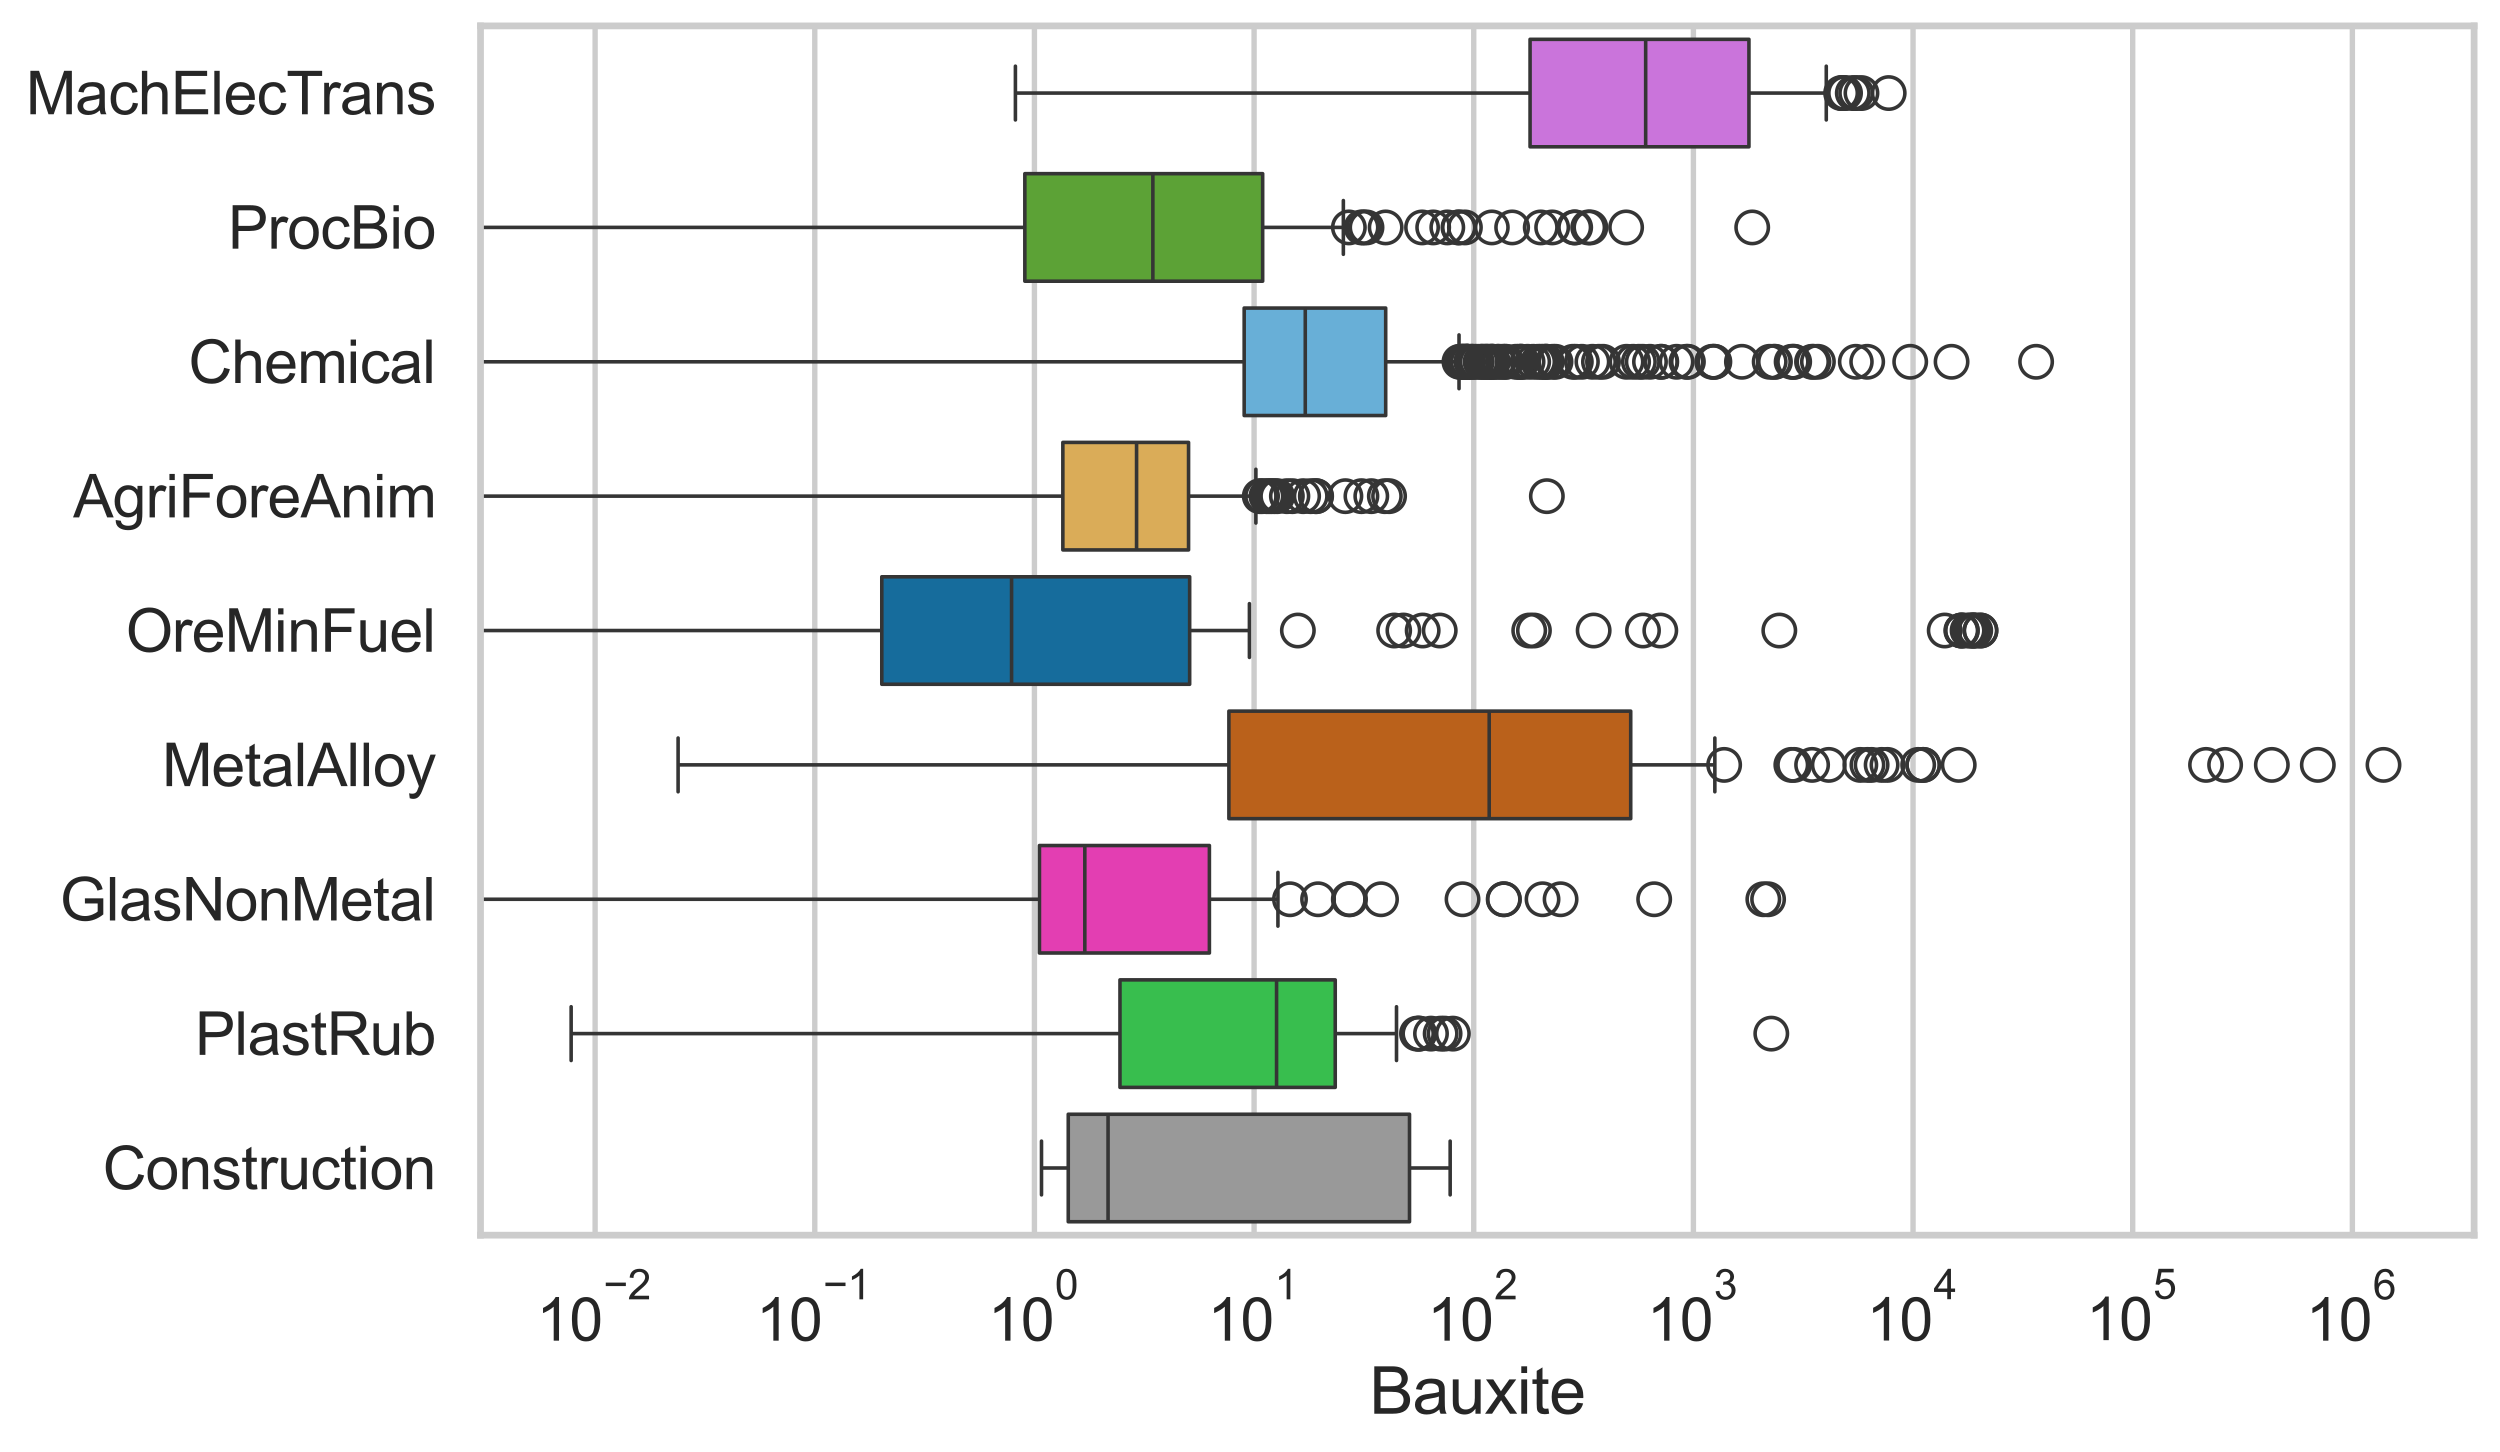 <?xml version="1.0" encoding="utf-8" standalone="no"?>
<!DOCTYPE svg PUBLIC "-//W3C//DTD SVG 1.1//EN"
  "http://www.w3.org/Graphics/SVG/1.1/DTD/svg11.dtd">
<svg xmlns:xlink="http://www.w3.org/1999/xlink" width="695.577pt" height="404.121pt" viewBox="0 0 695.577 404.121" xmlns="http://www.w3.org/2000/svg" version="1.1">
 <defs>
  <style type="text/css">*{stroke-linejoin: round; stroke-linecap: butt}</style>
 </defs>
 <g id="figure_1">
  <g id="patch_1">
   <path d="M 0 404.121 
L 695.577 404.121 
L 695.577 0 
L 0 0 
z
" style="fill: #ffffff"/>
  </g>
  <g id="axes_1">
   <g id="patch_2">
    <path d="M 133.697 343.665 
L 688.377 343.665 
L 688.377 7.2 
L 133.697 7.2 
z
" style="fill: #ffffff"/>
   </g>
   <g id="matplotlib.axis_1">
    <g id="xtick_1">
     <g id="line2d_1">
      <path d="M 165.58 343.665 
L 165.58 7.2 
" clip-path="url(#p7ae45c4de1)" style="fill: none; stroke: #cccccc; stroke-width: 1.5; stroke-linecap: round"/>
     </g>
     <g id="text_1">
      <!-- $\mathdefault{10^{-2}}$ -->
      <g style="fill: #262626" transform="translate(149.245 373.18) scale(0.165 -0.165)">
       <defs>
        <path id="ArialMT-31" d="M 2384 0 
L 1822 0 
L 1822 3584 
Q 1619 3391 1289 3197 
Q 959 3003 697 2906 
L 697 3450 
Q 1169 3672 1522 3987 
Q 1875 4303 2022 4600 
L 2384 4600 
L 2384 0 
z
" transform="scale(0.016)"/>
        <path id="ArialMT-30" d="M 266 2259 
Q 266 3072 433 3567 
Q 600 4063 929 4331 
Q 1259 4600 1759 4600 
Q 2128 4600 2406 4451 
Q 2684 4303 2865 4023 
Q 3047 3744 3150 3342 
Q 3253 2941 3253 2259 
Q 3253 1453 3087 958 
Q 2922 463 2592 192 
Q 2263 -78 1759 -78 
Q 1097 -78 719 397 
Q 266 969 266 2259 
z
M 844 2259 
Q 844 1131 1108 757 
Q 1372 384 1759 384 
Q 2147 384 2411 759 
Q 2675 1134 2675 2259 
Q 2675 3391 2411 3762 
Q 2147 4134 1753 4134 
Q 1366 4134 1134 3806 
Q 844 3388 844 2259 
z
" transform="scale(0.016)"/>
        <path id="ArialMT-2212" d="M 3381 1997 
L 356 1997 
L 356 2522 
L 3381 2522 
L 3381 1997 
z
" transform="scale(0.016)"/>
        <path id="ArialMT-32" d="M 3222 541 
L 3222 0 
L 194 0 
Q 188 203 259 391 
Q 375 700 629 1000 
Q 884 1300 1366 1694 
Q 2113 2306 2375 2664 
Q 2638 3022 2638 3341 
Q 2638 3675 2398 3904 
Q 2159 4134 1775 4134 
Q 1369 4134 1125 3890 
Q 881 3647 878 3216 
L 300 3275 
Q 359 3922 746 4261 
Q 1134 4600 1788 4600 
Q 2447 4600 2831 4234 
Q 3216 3869 3216 3328 
Q 3216 3053 3103 2787 
Q 2991 2522 2730 2228 
Q 2469 1934 1863 1422 
Q 1356 997 1212 845 
Q 1069 694 975 541 
L 3222 541 
z
" transform="scale(0.016)"/>
       </defs>
       <use xlink:href="#ArialMT-31" transform="translate(0 0.994)"/>
       <use xlink:href="#ArialMT-30" transform="translate(55.615 0.994)"/>
       <use xlink:href="#ArialMT-2212" transform="translate(112.973 70.688) scale(0.7)"/>
       <use xlink:href="#ArialMT-32" transform="translate(153.852 70.688) scale(0.7)"/>
      </g>
     </g>
    </g>
    <g id="xtick_2">
     <g id="line2d_2">
      <path d="M 226.695 343.665 
L 226.695 7.2 
" clip-path="url(#p7ae45c4de1)" style="fill: none; stroke: #cccccc; stroke-width: 1.5; stroke-linecap: round"/>
     </g>
     <g id="text_2">
      <!-- $\mathdefault{10^{-1}}$ -->
      <g style="fill: #262626" transform="translate(210.36 373.18) scale(0.165 -0.165)">
       <use xlink:href="#ArialMT-31" transform="translate(0 0.994)"/>
       <use xlink:href="#ArialMT-30" transform="translate(55.615 0.994)"/>
       <use xlink:href="#ArialMT-2212" transform="translate(112.973 70.688) scale(0.7)"/>
       <use xlink:href="#ArialMT-31" transform="translate(153.852 70.688) scale(0.7)"/>
      </g>
     </g>
    </g>
    <g id="xtick_3">
     <g id="line2d_3">
      <path d="M 287.81 343.665 
L 287.81 7.2 
" clip-path="url(#p7ae45c4de1)" style="fill: none; stroke: #cccccc; stroke-width: 1.5; stroke-linecap: round"/>
     </g>
     <g id="text_3">
      <!-- $\mathdefault{10^{0}}$ -->
      <g style="fill: #262626" transform="translate(274.857 373.18) scale(0.165 -0.165)">
       <use xlink:href="#ArialMT-31" transform="translate(0 0.994)"/>
       <use xlink:href="#ArialMT-30" transform="translate(55.615 0.994)"/>
       <use xlink:href="#ArialMT-30" transform="translate(112.973 70.688) scale(0.7)"/>
      </g>
     </g>
    </g>
    <g id="xtick_4">
     <g id="line2d_4">
      <path d="M 348.924 343.665 
L 348.924 7.2 
" clip-path="url(#p7ae45c4de1)" style="fill: none; stroke: #cccccc; stroke-width: 1.5; stroke-linecap: round"/>
     </g>
     <g id="text_4">
      <!-- $\mathdefault{10^{1}}$ -->
      <g style="fill: #262626" transform="translate(335.972 373.18) scale(0.165 -0.165)">
       <use xlink:href="#ArialMT-31" transform="translate(0 0.994)"/>
       <use xlink:href="#ArialMT-30" transform="translate(55.615 0.994)"/>
       <use xlink:href="#ArialMT-31" transform="translate(112.973 70.688) scale(0.7)"/>
      </g>
     </g>
    </g>
    <g id="xtick_5">
     <g id="line2d_5">
      <path d="M 410.039 343.665 
L 410.039 7.2 
" clip-path="url(#p7ae45c4de1)" style="fill: none; stroke: #cccccc; stroke-width: 1.5; stroke-linecap: round"/>
     </g>
     <g id="text_5">
      <!-- $\mathdefault{10^{2}}$ -->
      <g style="fill: #262626" transform="translate(397.087 373.18) scale(0.165 -0.165)">
       <use xlink:href="#ArialMT-31" transform="translate(0 0.994)"/>
       <use xlink:href="#ArialMT-30" transform="translate(55.615 0.994)"/>
       <use xlink:href="#ArialMT-32" transform="translate(112.973 70.688) scale(0.7)"/>
      </g>
     </g>
    </g>
    <g id="xtick_6">
     <g id="line2d_6">
      <path d="M 471.154 343.665 
L 471.154 7.2 
" clip-path="url(#p7ae45c4de1)" style="fill: none; stroke: #cccccc; stroke-width: 1.5; stroke-linecap: round"/>
     </g>
     <g id="text_6">
      <!-- $\mathdefault{10^{3}}$ -->
      <g style="fill: #262626" transform="translate(458.202 373.18) scale(0.165 -0.165)">
       <defs>
        <path id="ArialMT-33" d="M 269 1209 
L 831 1284 
Q 928 806 1161 595 
Q 1394 384 1728 384 
Q 2125 384 2398 659 
Q 2672 934 2672 1341 
Q 2672 1728 2419 1979 
Q 2166 2231 1775 2231 
Q 1616 2231 1378 2169 
L 1441 2663 
Q 1497 2656 1531 2656 
Q 1891 2656 2178 2843 
Q 2466 3031 2466 3422 
Q 2466 3731 2256 3934 
Q 2047 4138 1716 4138 
Q 1388 4138 1169 3931 
Q 950 3725 888 3313 
L 325 3413 
Q 428 3978 793 4289 
Q 1159 4600 1703 4600 
Q 2078 4600 2393 4439 
Q 2709 4278 2876 4000 
Q 3044 3722 3044 3409 
Q 3044 3113 2884 2869 
Q 2725 2625 2413 2481 
Q 2819 2388 3044 2092 
Q 3269 1797 3269 1353 
Q 3269 753 2831 336 
Q 2394 -81 1725 -81 
Q 1122 -81 723 278 
Q 325 638 269 1209 
z
" transform="scale(0.016)"/>
       </defs>
       <use xlink:href="#ArialMT-31" transform="translate(0 0.994)"/>
       <use xlink:href="#ArialMT-30" transform="translate(55.615 0.994)"/>
       <use xlink:href="#ArialMT-33" transform="translate(112.973 70.688) scale(0.7)"/>
      </g>
     </g>
    </g>
    <g id="xtick_7">
     <g id="line2d_7">
      <path d="M 532.269 343.665 
L 532.269 7.2 
" clip-path="url(#p7ae45c4de1)" style="fill: none; stroke: #cccccc; stroke-width: 1.5; stroke-linecap: round"/>
     </g>
     <g id="text_7">
      <!-- $\mathdefault{10^{4}}$ -->
      <g style="fill: #262626" transform="translate(519.317 373.015) scale(0.165 -0.165)">
       <defs>
        <path id="ArialMT-34" d="M 2069 0 
L 2069 1097 
L 81 1097 
L 81 1613 
L 2172 4581 
L 2631 4581 
L 2631 1613 
L 3250 1613 
L 3250 1097 
L 2631 1097 
L 2631 0 
L 2069 0 
z
M 2069 1613 
L 2069 3678 
L 634 1613 
L 2069 1613 
z
" transform="scale(0.016)"/>
       </defs>
       <use xlink:href="#ArialMT-31" transform="translate(0 0.202)"/>
       <use xlink:href="#ArialMT-30" transform="translate(55.615 0.202)"/>
       <use xlink:href="#ArialMT-34" transform="translate(112.973 69.895) scale(0.7)"/>
      </g>
     </g>
    </g>
    <g id="xtick_8">
     <g id="line2d_8">
      <path d="M 593.384 343.665 
L 593.384 7.2 
" clip-path="url(#p7ae45c4de1)" style="fill: none; stroke: #cccccc; stroke-width: 1.5; stroke-linecap: round"/>
     </g>
     <g id="text_8">
      <!-- $\mathdefault{10^{5}}$ -->
      <g style="fill: #262626" transform="translate(580.431 373.015) scale(0.165 -0.165)">
       <defs>
        <path id="ArialMT-35" d="M 266 1200 
L 856 1250 
Q 922 819 1161 601 
Q 1400 384 1738 384 
Q 2144 384 2425 690 
Q 2706 997 2706 1503 
Q 2706 1984 2436 2262 
Q 2166 2541 1728 2541 
Q 1456 2541 1237 2417 
Q 1019 2294 894 2097 
L 366 2166 
L 809 4519 
L 3088 4519 
L 3088 3981 
L 1259 3981 
L 1013 2750 
Q 1425 3038 1878 3038 
Q 2478 3038 2890 2622 
Q 3303 2206 3303 1553 
Q 3303 931 2941 478 
Q 2500 -78 1738 -78 
Q 1113 -78 717 272 
Q 322 622 266 1200 
z
" transform="scale(0.016)"/>
       </defs>
       <use xlink:href="#ArialMT-31" transform="translate(0 0.88)"/>
       <use xlink:href="#ArialMT-30" transform="translate(55.615 0.88)"/>
       <use xlink:href="#ArialMT-35" transform="translate(112.973 70.573) scale(0.7)"/>
      </g>
     </g>
    </g>
    <g id="xtick_9">
     <g id="line2d_9">
      <path d="M 654.499 343.665 
L 654.499 7.2 
" clip-path="url(#p7ae45c4de1)" style="fill: none; stroke: #cccccc; stroke-width: 1.5; stroke-linecap: round"/>
     </g>
     <g id="text_9">
      <!-- $\mathdefault{10^{6}}$ -->
      <g style="fill: #262626" transform="translate(641.546 373.18) scale(0.165 -0.165)">
       <defs>
        <path id="ArialMT-36" d="M 3184 3459 
L 2625 3416 
Q 2550 3747 2413 3897 
Q 2184 4138 1850 4138 
Q 1581 4138 1378 3988 
Q 1113 3794 959 3422 
Q 806 3050 800 2363 
Q 1003 2672 1297 2822 
Q 1591 2972 1913 2972 
Q 2475 2972 2870 2558 
Q 3266 2144 3266 1488 
Q 3266 1056 3080 686 
Q 2894 316 2569 119 
Q 2244 -78 1831 -78 
Q 1128 -78 684 439 
Q 241 956 241 2144 
Q 241 3472 731 4075 
Q 1159 4600 1884 4600 
Q 2425 4600 2770 4297 
Q 3116 3994 3184 3459 
z
M 888 1484 
Q 888 1194 1011 928 
Q 1134 663 1356 523 
Q 1578 384 1822 384 
Q 2178 384 2434 671 
Q 2691 959 2691 1453 
Q 2691 1928 2437 2201 
Q 2184 2475 1800 2475 
Q 1419 2475 1153 2201 
Q 888 1928 888 1484 
z
" transform="scale(0.016)"/>
       </defs>
       <use xlink:href="#ArialMT-31" transform="translate(0 0.994)"/>
       <use xlink:href="#ArialMT-30" transform="translate(55.615 0.994)"/>
       <use xlink:href="#ArialMT-36" transform="translate(112.973 70.688) scale(0.7)"/>
      </g>
     </g>
    </g>
    <g id="xtick_10"/>
    <g id="xtick_11"/>
    <g id="xtick_12"/>
    <g id="xtick_13"/>
    <g id="xtick_14"/>
    <g id="xtick_15"/>
    <g id="xtick_16"/>
    <g id="xtick_17"/>
    <g id="xtick_18"/>
    <g id="xtick_19"/>
    <g id="xtick_20"/>
    <g id="xtick_21"/>
    <g id="xtick_22"/>
    <g id="xtick_23"/>
    <g id="xtick_24"/>
    <g id="xtick_25"/>
    <g id="xtick_26"/>
    <g id="xtick_27"/>
    <g id="xtick_28"/>
    <g id="xtick_29"/>
    <g id="xtick_30"/>
    <g id="xtick_31"/>
    <g id="xtick_32"/>
    <g id="xtick_33"/>
    <g id="xtick_34"/>
    <g id="xtick_35"/>
    <g id="xtick_36"/>
    <g id="xtick_37"/>
    <g id="xtick_38"/>
    <g id="xtick_39"/>
    <g id="xtick_40"/>
    <g id="xtick_41"/>
    <g id="xtick_42"/>
    <g id="xtick_43"/>
    <g id="xtick_44"/>
    <g id="xtick_45"/>
    <g id="xtick_46"/>
    <g id="xtick_47"/>
    <g id="xtick_48"/>
    <g id="xtick_49"/>
    <g id="xtick_50"/>
    <g id="xtick_51"/>
    <g id="xtick_52"/>
    <g id="xtick_53"/>
    <g id="xtick_54"/>
    <g id="xtick_55"/>
    <g id="xtick_56"/>
    <g id="xtick_57"/>
    <g id="xtick_58"/>
    <g id="xtick_59"/>
    <g id="xtick_60"/>
    <g id="xtick_61"/>
    <g id="xtick_62"/>
    <g id="xtick_63"/>
    <g id="xtick_64"/>
    <g id="xtick_65"/>
    <g id="xtick_66"/>
    <g id="xtick_67"/>
    <g id="xtick_68"/>
    <g id="xtick_69"/>
    <g id="xtick_70"/>
    <g id="xtick_71"/>
    <g id="xtick_72"/>
    <g id="xtick_73"/>
    <g id="xtick_74"/>
    <g id="xtick_75"/>
    <g id="xtick_76"/>
    <g id="xtick_77"/>
    <g id="xtick_78"/>
    <g id="xtick_79"/>
    <g id="xtick_80"/>
    <g id="xtick_81"/>
    <g id="text_10">
     <!-- Bauxite -->
     <g style="fill: #262626" transform="translate(381.019 393.344) scale(0.18 -0.18)">
      <defs>
       <path id="ArialMT-42" d="M 469 0 
L 469 4581 
L 2188 4581 
Q 2713 4581 3030 4442 
Q 3347 4303 3526 4014 
Q 3706 3725 3706 3409 
Q 3706 3116 3547 2856 
Q 3388 2597 3066 2438 
Q 3481 2316 3704 2022 
Q 3928 1728 3928 1328 
Q 3928 1006 3792 729 
Q 3656 453 3456 303 
Q 3256 153 2954 76 
Q 2653 0 2216 0 
L 469 0 
z
M 1075 2656 
L 2066 2656 
Q 2469 2656 2644 2709 
Q 2875 2778 2992 2937 
Q 3109 3097 3109 3338 
Q 3109 3566 3000 3739 
Q 2891 3913 2687 3977 
Q 2484 4041 1991 4041 
L 1075 4041 
L 1075 2656 
z
M 1075 541 
L 2216 541 
Q 2509 541 2628 563 
Q 2838 600 2978 687 
Q 3119 775 3209 942 
Q 3300 1109 3300 1328 
Q 3300 1584 3169 1773 
Q 3038 1963 2805 2039 
Q 2572 2116 2134 2116 
L 1075 2116 
L 1075 541 
z
" transform="scale(0.016)"/>
       <path id="ArialMT-61" d="M 2588 409 
Q 2275 144 1986 34 
Q 1697 -75 1366 -75 
Q 819 -75 525 192 
Q 231 459 231 875 
Q 231 1119 342 1320 
Q 453 1522 633 1644 
Q 813 1766 1038 1828 
Q 1203 1872 1538 1913 
Q 2219 1994 2541 2106 
Q 2544 2222 2544 2253 
Q 2544 2597 2384 2738 
Q 2169 2928 1744 2928 
Q 1347 2928 1158 2789 
Q 969 2650 878 2297 
L 328 2372 
Q 403 2725 575 2942 
Q 747 3159 1072 3276 
Q 1397 3394 1825 3394 
Q 2250 3394 2515 3294 
Q 2781 3194 2906 3042 
Q 3031 2891 3081 2659 
Q 3109 2516 3109 2141 
L 3109 1391 
Q 3109 606 3145 398 
Q 3181 191 3288 0 
L 2700 0 
Q 2613 175 2588 409 
z
M 2541 1666 
Q 2234 1541 1622 1453 
Q 1275 1403 1131 1340 
Q 988 1278 909 1158 
Q 831 1038 831 891 
Q 831 666 1001 516 
Q 1172 366 1500 366 
Q 1825 366 2078 508 
Q 2331 650 2450 897 
Q 2541 1088 2541 1459 
L 2541 1666 
z
" transform="scale(0.016)"/>
       <path id="ArialMT-75" d="M 2597 0 
L 2597 488 
Q 2209 -75 1544 -75 
Q 1250 -75 995 37 
Q 741 150 617 320 
Q 494 491 444 738 
Q 409 903 409 1263 
L 409 3319 
L 972 3319 
L 972 1478 
Q 972 1038 1006 884 
Q 1059 663 1231 536 
Q 1403 409 1656 409 
Q 1909 409 2131 539 
Q 2353 669 2445 892 
Q 2538 1116 2538 1541 
L 2538 3319 
L 3100 3319 
L 3100 0 
L 2597 0 
z
" transform="scale(0.016)"/>
       <path id="ArialMT-78" d="M 47 0 
L 1259 1725 
L 138 3319 
L 841 3319 
L 1350 2541 
Q 1494 2319 1581 2169 
Q 1719 2375 1834 2534 
L 2394 3319 
L 3066 3319 
L 1919 1756 
L 3153 0 
L 2463 0 
L 1781 1031 
L 1600 1309 
L 728 0 
L 47 0 
z
" transform="scale(0.016)"/>
       <path id="ArialMT-69" d="M 425 3934 
L 425 4581 
L 988 4581 
L 988 3934 
L 425 3934 
z
M 425 0 
L 425 3319 
L 988 3319 
L 988 0 
L 425 0 
z
" transform="scale(0.016)"/>
       <path id="ArialMT-74" d="M 1650 503 
L 1731 6 
Q 1494 -44 1306 -44 
Q 1000 -44 831 53 
Q 663 150 594 308 
Q 525 466 525 972 
L 525 2881 
L 113 2881 
L 113 3319 
L 525 3319 
L 525 4141 
L 1084 4478 
L 1084 3319 
L 1650 3319 
L 1650 2881 
L 1084 2881 
L 1084 941 
Q 1084 700 1114 631 
Q 1144 563 1211 522 
Q 1278 481 1403 481 
Q 1497 481 1650 503 
z
" transform="scale(0.016)"/>
       <path id="ArialMT-65" d="M 2694 1069 
L 3275 997 
Q 3138 488 2766 206 
Q 2394 -75 1816 -75 
Q 1088 -75 661 373 
Q 234 822 234 1631 
Q 234 2469 665 2931 
Q 1097 3394 1784 3394 
Q 2450 3394 2872 2941 
Q 3294 2488 3294 1666 
Q 3294 1616 3291 1516 
L 816 1516 
Q 847 969 1125 678 
Q 1403 388 1819 388 
Q 2128 388 2347 550 
Q 2566 713 2694 1069 
z
M 847 1978 
L 2700 1978 
Q 2663 2397 2488 2606 
Q 2219 2931 1791 2931 
Q 1403 2931 1139 2672 
Q 875 2413 847 1978 
z
" transform="scale(0.016)"/>
      </defs>
      <use xlink:href="#ArialMT-42"/>
      <use xlink:href="#ArialMT-61" transform="translate(66.699 0)"/>
      <use xlink:href="#ArialMT-75" transform="translate(122.314 0)"/>
      <use xlink:href="#ArialMT-78" transform="translate(177.93 0)"/>
      <use xlink:href="#ArialMT-69" transform="translate(227.93 0)"/>
      <use xlink:href="#ArialMT-74" transform="translate(250.146 0)"/>
      <use xlink:href="#ArialMT-65" transform="translate(277.93 0)"/>
     </g>
    </g>
   </g>
   <g id="matplotlib.axis_2">
    <g id="ytick_1">
     <g id="text_11">
      <!-- MachElecTrans -->
      <g style="fill: #262626" transform="translate(7.2 31.798) scale(0.165 -0.165)">
       <defs>
        <path id="ArialMT-4d" d="M 475 0 
L 475 4581 
L 1388 4581 
L 2472 1338 
Q 2622 884 2691 659 
Q 2769 909 2934 1394 
L 4031 4581 
L 4847 4581 
L 4847 0 
L 4263 0 
L 4263 3834 
L 2931 0 
L 2384 0 
L 1059 3900 
L 1059 0 
L 475 0 
z
" transform="scale(0.016)"/>
        <path id="ArialMT-63" d="M 2588 1216 
L 3141 1144 
Q 3050 572 2676 248 
Q 2303 -75 1759 -75 
Q 1078 -75 664 370 
Q 250 816 250 1647 
Q 250 2184 428 2587 
Q 606 2991 970 3192 
Q 1334 3394 1763 3394 
Q 2303 3394 2647 3120 
Q 2991 2847 3088 2344 
L 2541 2259 
Q 2463 2594 2264 2762 
Q 2066 2931 1784 2931 
Q 1359 2931 1093 2626 
Q 828 2322 828 1663 
Q 828 994 1084 691 
Q 1341 388 1753 388 
Q 2084 388 2306 591 
Q 2528 794 2588 1216 
z
" transform="scale(0.016)"/>
        <path id="ArialMT-68" d="M 422 0 
L 422 4581 
L 984 4581 
L 984 2938 
Q 1378 3394 1978 3394 
Q 2347 3394 2619 3248 
Q 2891 3103 3008 2847 
Q 3125 2591 3125 2103 
L 3125 0 
L 2563 0 
L 2563 2103 
Q 2563 2525 2380 2717 
Q 2197 2909 1863 2909 
Q 1613 2909 1392 2779 
Q 1172 2650 1078 2428 
Q 984 2206 984 1816 
L 984 0 
L 422 0 
z
" transform="scale(0.016)"/>
        <path id="ArialMT-45" d="M 506 0 
L 506 4581 
L 3819 4581 
L 3819 4041 
L 1113 4041 
L 1113 2638 
L 3647 2638 
L 3647 2100 
L 1113 2100 
L 1113 541 
L 3925 541 
L 3925 0 
L 506 0 
z
" transform="scale(0.016)"/>
        <path id="ArialMT-6c" d="M 409 0 
L 409 4581 
L 972 4581 
L 972 0 
L 409 0 
z
" transform="scale(0.016)"/>
        <path id="ArialMT-54" d="M 1659 0 
L 1659 4041 
L 150 4041 
L 150 4581 
L 3781 4581 
L 3781 4041 
L 2266 4041 
L 2266 0 
L 1659 0 
z
" transform="scale(0.016)"/>
        <path id="ArialMT-72" d="M 416 0 
L 416 3319 
L 922 3319 
L 922 2816 
Q 1116 3169 1280 3281 
Q 1444 3394 1641 3394 
Q 1925 3394 2219 3213 
L 2025 2691 
Q 1819 2813 1613 2813 
Q 1428 2813 1281 2702 
Q 1134 2591 1072 2394 
Q 978 2094 978 1738 
L 978 0 
L 416 0 
z
" transform="scale(0.016)"/>
        <path id="ArialMT-6e" d="M 422 0 
L 422 3319 
L 928 3319 
L 928 2847 
Q 1294 3394 1984 3394 
Q 2284 3394 2536 3286 
Q 2788 3178 2913 3003 
Q 3038 2828 3088 2588 
Q 3119 2431 3119 2041 
L 3119 0 
L 2556 0 
L 2556 2019 
Q 2556 2363 2490 2533 
Q 2425 2703 2258 2804 
Q 2091 2906 1866 2906 
Q 1506 2906 1245 2678 
Q 984 2450 984 1813 
L 984 0 
L 422 0 
z
" transform="scale(0.016)"/>
        <path id="ArialMT-73" d="M 197 991 
L 753 1078 
Q 800 744 1014 566 
Q 1228 388 1613 388 
Q 2000 388 2187 545 
Q 2375 703 2375 916 
Q 2375 1106 2209 1216 
Q 2094 1291 1634 1406 
Q 1016 1563 777 1677 
Q 538 1791 414 1992 
Q 291 2194 291 2438 
Q 291 2659 392 2848 
Q 494 3038 669 3163 
Q 800 3259 1026 3326 
Q 1253 3394 1513 3394 
Q 1903 3394 2198 3281 
Q 2494 3169 2634 2976 
Q 2775 2784 2828 2463 
L 2278 2388 
Q 2241 2644 2061 2787 
Q 1881 2931 1553 2931 
Q 1166 2931 1000 2803 
Q 834 2675 834 2503 
Q 834 2394 903 2306 
Q 972 2216 1119 2156 
Q 1203 2125 1616 2013 
Q 2213 1853 2448 1751 
Q 2684 1650 2818 1456 
Q 2953 1263 2953 975 
Q 2953 694 2789 445 
Q 2625 197 2315 61 
Q 2006 -75 1616 -75 
Q 969 -75 630 194 
Q 291 463 197 991 
z
" transform="scale(0.016)"/>
       </defs>
       <use xlink:href="#ArialMT-4d"/>
       <use xlink:href="#ArialMT-61" transform="translate(83.301 0)"/>
       <use xlink:href="#ArialMT-63" transform="translate(138.916 0)"/>
       <use xlink:href="#ArialMT-68" transform="translate(188.916 0)"/>
       <use xlink:href="#ArialMT-45" transform="translate(244.531 0)"/>
       <use xlink:href="#ArialMT-6c" transform="translate(311.23 0)"/>
       <use xlink:href="#ArialMT-65" transform="translate(333.447 0)"/>
       <use xlink:href="#ArialMT-63" transform="translate(389.062 0)"/>
       <use xlink:href="#ArialMT-54" transform="translate(439.062 0)"/>
       <use xlink:href="#ArialMT-72" transform="translate(496.396 0)"/>
       <use xlink:href="#ArialMT-61" transform="translate(529.697 0)"/>
       <use xlink:href="#ArialMT-6e" transform="translate(585.312 0)"/>
       <use xlink:href="#ArialMT-73" transform="translate(640.928 0)"/>
      </g>
     </g>
    </g>
    <g id="ytick_2">
     <g id="text_12">
      <!-- ProcBio -->
      <g style="fill: #262626" transform="translate(63.424 69.183) scale(0.165 -0.165)">
       <defs>
        <path id="ArialMT-50" d="M 494 0 
L 494 4581 
L 2222 4581 
Q 2678 4581 2919 4538 
Q 3256 4481 3484 4323 
Q 3713 4166 3852 3881 
Q 3991 3597 3991 3256 
Q 3991 2672 3619 2267 
Q 3247 1863 2275 1863 
L 1100 1863 
L 1100 0 
L 494 0 
z
M 1100 2403 
L 2284 2403 
Q 2872 2403 3119 2622 
Q 3366 2841 3366 3238 
Q 3366 3525 3220 3729 
Q 3075 3934 2838 4000 
Q 2684 4041 2272 4041 
L 1100 4041 
L 1100 2403 
z
" transform="scale(0.016)"/>
        <path id="ArialMT-6f" d="M 213 1659 
Q 213 2581 725 3025 
Q 1153 3394 1769 3394 
Q 2453 3394 2887 2945 
Q 3322 2497 3322 1706 
Q 3322 1066 3130 698 
Q 2938 331 2570 128 
Q 2203 -75 1769 -75 
Q 1072 -75 642 372 
Q 213 819 213 1659 
z
M 791 1659 
Q 791 1022 1069 705 
Q 1347 388 1769 388 
Q 2188 388 2466 706 
Q 2744 1025 2744 1678 
Q 2744 2294 2464 2611 
Q 2184 2928 1769 2928 
Q 1347 2928 1069 2612 
Q 791 2297 791 1659 
z
" transform="scale(0.016)"/>
       </defs>
       <use xlink:href="#ArialMT-50"/>
       <use xlink:href="#ArialMT-72" transform="translate(66.699 0)"/>
       <use xlink:href="#ArialMT-6f" transform="translate(100 0)"/>
       <use xlink:href="#ArialMT-63" transform="translate(155.615 0)"/>
       <use xlink:href="#ArialMT-42" transform="translate(205.615 0)"/>
       <use xlink:href="#ArialMT-69" transform="translate(272.314 0)"/>
       <use xlink:href="#ArialMT-6f" transform="translate(294.531 0)"/>
      </g>
     </g>
    </g>
    <g id="ytick_3">
     <g id="text_13">
      <!-- Chemical -->
      <g style="fill: #262626" transform="translate(52.428 106.568) scale(0.165 -0.165)">
       <defs>
        <path id="ArialMT-43" d="M 3763 1606 
L 4369 1453 
Q 4178 706 3683 314 
Q 3188 -78 2472 -78 
Q 1731 -78 1267 223 
Q 803 525 561 1097 
Q 319 1669 319 2325 
Q 319 3041 592 3573 
Q 866 4106 1370 4382 
Q 1875 4659 2481 4659 
Q 3169 4659 3637 4309 
Q 4106 3959 4291 3325 
L 3694 3184 
Q 3534 3684 3231 3912 
Q 2928 4141 2469 4141 
Q 1941 4141 1586 3887 
Q 1231 3634 1087 3207 
Q 944 2781 944 2328 
Q 944 1744 1114 1308 
Q 1284 872 1643 656 
Q 2003 441 2422 441 
Q 2931 441 3284 734 
Q 3638 1028 3763 1606 
z
" transform="scale(0.016)"/>
        <path id="ArialMT-6d" d="M 422 0 
L 422 3319 
L 925 3319 
L 925 2853 
Q 1081 3097 1340 3245 
Q 1600 3394 1931 3394 
Q 2300 3394 2536 3241 
Q 2772 3088 2869 2813 
Q 3263 3394 3894 3394 
Q 4388 3394 4653 3120 
Q 4919 2847 4919 2278 
L 4919 0 
L 4359 0 
L 4359 2091 
Q 4359 2428 4304 2576 
Q 4250 2725 4106 2815 
Q 3963 2906 3769 2906 
Q 3419 2906 3187 2673 
Q 2956 2441 2956 1928 
L 2956 0 
L 2394 0 
L 2394 2156 
Q 2394 2531 2256 2718 
Q 2119 2906 1806 2906 
Q 1569 2906 1367 2781 
Q 1166 2656 1075 2415 
Q 984 2175 984 1722 
L 984 0 
L 422 0 
z
" transform="scale(0.016)"/>
       </defs>
       <use xlink:href="#ArialMT-43"/>
       <use xlink:href="#ArialMT-68" transform="translate(72.217 0)"/>
       <use xlink:href="#ArialMT-65" transform="translate(127.832 0)"/>
       <use xlink:href="#ArialMT-6d" transform="translate(183.447 0)"/>
       <use xlink:href="#ArialMT-69" transform="translate(266.748 0)"/>
       <use xlink:href="#ArialMT-63" transform="translate(288.965 0)"/>
       <use xlink:href="#ArialMT-61" transform="translate(338.965 0)"/>
       <use xlink:href="#ArialMT-6c" transform="translate(394.58 0)"/>
      </g>
     </g>
    </g>
    <g id="ytick_4">
     <g id="text_14">
      <!-- AgriForeAnim -->
      <g style="fill: #262626" transform="translate(20.341 143.953) scale(0.165 -0.165)">
       <defs>
        <path id="ArialMT-41" d="M -9 0 
L 1750 4581 
L 2403 4581 
L 4278 0 
L 3588 0 
L 3053 1388 
L 1138 1388 
L 634 0 
L -9 0 
z
M 1313 1881 
L 2866 1881 
L 2388 3150 
Q 2169 3728 2063 4100 
Q 1975 3659 1816 3225 
L 1313 1881 
z
" transform="scale(0.016)"/>
        <path id="ArialMT-67" d="M 319 -275 
L 866 -356 
Q 900 -609 1056 -725 
Q 1266 -881 1628 -881 
Q 2019 -881 2231 -725 
Q 2444 -569 2519 -288 
Q 2563 -116 2559 434 
Q 2191 0 1641 0 
Q 956 0 581 494 
Q 206 988 206 1678 
Q 206 2153 378 2554 
Q 550 2956 876 3175 
Q 1203 3394 1644 3394 
Q 2231 3394 2613 2919 
L 2613 3319 
L 3131 3319 
L 3131 450 
Q 3131 -325 2973 -648 
Q 2816 -972 2473 -1159 
Q 2131 -1347 1631 -1347 
Q 1038 -1347 672 -1080 
Q 306 -813 319 -275 
z
M 784 1719 
Q 784 1066 1043 766 
Q 1303 466 1694 466 
Q 2081 466 2343 764 
Q 2606 1063 2606 1700 
Q 2606 2309 2336 2618 
Q 2066 2928 1684 2928 
Q 1309 2928 1046 2623 
Q 784 2319 784 1719 
z
" transform="scale(0.016)"/>
        <path id="ArialMT-46" d="M 525 0 
L 525 4581 
L 3616 4581 
L 3616 4041 
L 1131 4041 
L 1131 2622 
L 3281 2622 
L 3281 2081 
L 1131 2081 
L 1131 0 
L 525 0 
z
" transform="scale(0.016)"/>
       </defs>
       <use xlink:href="#ArialMT-41"/>
       <use xlink:href="#ArialMT-67" transform="translate(66.699 0)"/>
       <use xlink:href="#ArialMT-72" transform="translate(122.314 0)"/>
       <use xlink:href="#ArialMT-69" transform="translate(155.615 0)"/>
       <use xlink:href="#ArialMT-46" transform="translate(177.832 0)"/>
       <use xlink:href="#ArialMT-6f" transform="translate(238.916 0)"/>
       <use xlink:href="#ArialMT-72" transform="translate(294.531 0)"/>
       <use xlink:href="#ArialMT-65" transform="translate(327.832 0)"/>
       <use xlink:href="#ArialMT-41" transform="translate(383.447 0)"/>
       <use xlink:href="#ArialMT-6e" transform="translate(450.146 0)"/>
       <use xlink:href="#ArialMT-69" transform="translate(505.762 0)"/>
       <use xlink:href="#ArialMT-6d" transform="translate(527.979 0)"/>
      </g>
     </g>
    </g>
    <g id="ytick_5">
     <g id="text_15">
      <!-- OreMinFuel -->
      <g style="fill: #262626" transform="translate(35.013 181.337) scale(0.165 -0.165)">
       <defs>
        <path id="ArialMT-4f" d="M 309 2231 
Q 309 3372 921 4017 
Q 1534 4663 2503 4663 
Q 3138 4663 3647 4359 
Q 4156 4056 4423 3514 
Q 4691 2972 4691 2284 
Q 4691 1588 4409 1038 
Q 4128 488 3612 205 
Q 3097 -78 2500 -78 
Q 1853 -78 1343 234 
Q 834 547 571 1087 
Q 309 1628 309 2231 
z
M 934 2222 
Q 934 1394 1379 917 
Q 1825 441 2497 441 
Q 3181 441 3623 922 
Q 4066 1403 4066 2288 
Q 4066 2847 3877 3264 
Q 3688 3681 3323 3911 
Q 2959 4141 2506 4141 
Q 1863 4141 1398 3698 
Q 934 3256 934 2222 
z
" transform="scale(0.016)"/>
       </defs>
       <use xlink:href="#ArialMT-4f"/>
       <use xlink:href="#ArialMT-72" transform="translate(77.783 0)"/>
       <use xlink:href="#ArialMT-65" transform="translate(111.084 0)"/>
       <use xlink:href="#ArialMT-4d" transform="translate(166.699 0)"/>
       <use xlink:href="#ArialMT-69" transform="translate(250 0)"/>
       <use xlink:href="#ArialMT-6e" transform="translate(272.217 0)"/>
       <use xlink:href="#ArialMT-46" transform="translate(327.832 0)"/>
       <use xlink:href="#ArialMT-75" transform="translate(388.916 0)"/>
       <use xlink:href="#ArialMT-65" transform="translate(444.531 0)"/>
       <use xlink:href="#ArialMT-6c" transform="translate(500.146 0)"/>
      </g>
     </g>
    </g>
    <g id="ytick_6">
     <g id="text_16">
      <!-- MetalAlloy -->
      <g style="fill: #262626" transform="translate(45.088 218.722) scale(0.165 -0.165)">
       <defs>
        <path id="ArialMT-79" d="M 397 -1278 
L 334 -750 
Q 519 -800 656 -800 
Q 844 -800 956 -737 
Q 1069 -675 1141 -563 
Q 1194 -478 1313 -144 
Q 1328 -97 1363 -6 
L 103 3319 
L 709 3319 
L 1400 1397 
Q 1534 1031 1641 628 
Q 1738 1016 1872 1384 
L 2581 3319 
L 3144 3319 
L 1881 -56 
Q 1678 -603 1566 -809 
Q 1416 -1088 1222 -1217 
Q 1028 -1347 759 -1347 
Q 597 -1347 397 -1278 
z
" transform="scale(0.016)"/>
       </defs>
       <use xlink:href="#ArialMT-4d"/>
       <use xlink:href="#ArialMT-65" transform="translate(83.301 0)"/>
       <use xlink:href="#ArialMT-74" transform="translate(138.916 0)"/>
       <use xlink:href="#ArialMT-61" transform="translate(166.699 0)"/>
       <use xlink:href="#ArialMT-6c" transform="translate(222.314 0)"/>
       <use xlink:href="#ArialMT-41" transform="translate(244.531 0)"/>
       <use xlink:href="#ArialMT-6c" transform="translate(311.23 0)"/>
       <use xlink:href="#ArialMT-6c" transform="translate(333.447 0)"/>
       <use xlink:href="#ArialMT-6f" transform="translate(355.664 0)"/>
       <use xlink:href="#ArialMT-79" transform="translate(411.279 0)"/>
      </g>
     </g>
    </g>
    <g id="ytick_7">
     <g id="text_17">
      <!-- GlasNonMetal -->
      <g style="fill: #262626" transform="translate(16.659 256.107) scale(0.165 -0.165)">
       <defs>
        <path id="ArialMT-47" d="M 2638 1797 
L 2638 2334 
L 4578 2338 
L 4578 638 
Q 4131 281 3656 101 
Q 3181 -78 2681 -78 
Q 2006 -78 1454 211 
Q 903 500 622 1047 
Q 341 1594 341 2269 
Q 341 2938 620 3517 
Q 900 4097 1425 4378 
Q 1950 4659 2634 4659 
Q 3131 4659 3532 4498 
Q 3934 4338 4162 4050 
Q 4391 3763 4509 3300 
L 3963 3150 
Q 3859 3500 3706 3700 
Q 3553 3900 3268 4020 
Q 2984 4141 2638 4141 
Q 2222 4141 1919 4014 
Q 1616 3888 1430 3681 
Q 1244 3475 1141 3228 
Q 966 2803 966 2306 
Q 966 1694 1177 1281 
Q 1388 869 1791 669 
Q 2194 469 2647 469 
Q 3041 469 3416 620 
Q 3791 772 3984 944 
L 3984 1797 
L 2638 1797 
z
" transform="scale(0.016)"/>
        <path id="ArialMT-4e" d="M 488 0 
L 488 4581 
L 1109 4581 
L 3516 984 
L 3516 4581 
L 4097 4581 
L 4097 0 
L 3475 0 
L 1069 3600 
L 1069 0 
L 488 0 
z
" transform="scale(0.016)"/>
       </defs>
       <use xlink:href="#ArialMT-47"/>
       <use xlink:href="#ArialMT-6c" transform="translate(77.783 0)"/>
       <use xlink:href="#ArialMT-61" transform="translate(100 0)"/>
       <use xlink:href="#ArialMT-73" transform="translate(155.615 0)"/>
       <use xlink:href="#ArialMT-4e" transform="translate(205.615 0)"/>
       <use xlink:href="#ArialMT-6f" transform="translate(277.832 0)"/>
       <use xlink:href="#ArialMT-6e" transform="translate(333.447 0)"/>
       <use xlink:href="#ArialMT-4d" transform="translate(389.062 0)"/>
       <use xlink:href="#ArialMT-65" transform="translate(472.363 0)"/>
       <use xlink:href="#ArialMT-74" transform="translate(527.979 0)"/>
       <use xlink:href="#ArialMT-61" transform="translate(555.762 0)"/>
       <use xlink:href="#ArialMT-6c" transform="translate(611.377 0)"/>
      </g>
     </g>
    </g>
    <g id="ytick_8">
     <g id="text_18">
      <!-- PlastRub -->
      <g style="fill: #262626" transform="translate(54.248 293.492) scale(0.165 -0.165)">
       <defs>
        <path id="ArialMT-52" d="M 503 0 
L 503 4581 
L 2534 4581 
Q 3147 4581 3465 4457 
Q 3784 4334 3975 4021 
Q 4166 3709 4166 3331 
Q 4166 2844 3850 2509 
Q 3534 2175 2875 2084 
Q 3116 1969 3241 1856 
Q 3506 1613 3744 1247 
L 4541 0 
L 3778 0 
L 3172 953 
Q 2906 1366 2734 1584 
Q 2563 1803 2427 1890 
Q 2291 1978 2150 2013 
Q 2047 2034 1813 2034 
L 1109 2034 
L 1109 0 
L 503 0 
z
M 1109 2559 
L 2413 2559 
Q 2828 2559 3062 2645 
Q 3297 2731 3419 2920 
Q 3541 3109 3541 3331 
Q 3541 3656 3305 3865 
Q 3069 4075 2559 4075 
L 1109 4075 
L 1109 2559 
z
" transform="scale(0.016)"/>
        <path id="ArialMT-62" d="M 941 0 
L 419 0 
L 419 4581 
L 981 4581 
L 981 2947 
Q 1338 3394 1891 3394 
Q 2197 3394 2470 3270 
Q 2744 3147 2920 2923 
Q 3097 2700 3197 2384 
Q 3297 2069 3297 1709 
Q 3297 856 2875 390 
Q 2453 -75 1863 -75 
Q 1275 -75 941 416 
L 941 0 
z
M 934 1684 
Q 934 1088 1097 822 
Q 1363 388 1816 388 
Q 2184 388 2453 708 
Q 2722 1028 2722 1663 
Q 2722 2313 2464 2622 
Q 2206 2931 1841 2931 
Q 1472 2931 1203 2611 
Q 934 2291 934 1684 
z
" transform="scale(0.016)"/>
       </defs>
       <use xlink:href="#ArialMT-50"/>
       <use xlink:href="#ArialMT-6c" transform="translate(66.699 0)"/>
       <use xlink:href="#ArialMT-61" transform="translate(88.916 0)"/>
       <use xlink:href="#ArialMT-73" transform="translate(144.531 0)"/>
       <use xlink:href="#ArialMT-74" transform="translate(194.531 0)"/>
       <use xlink:href="#ArialMT-52" transform="translate(222.314 0)"/>
       <use xlink:href="#ArialMT-75" transform="translate(294.531 0)"/>
       <use xlink:href="#ArialMT-62" transform="translate(350.146 0)"/>
      </g>
     </g>
    </g>
    <g id="ytick_9">
     <g id="text_19">
      <!-- Construction -->
      <g style="fill: #262626" transform="translate(28.575 330.877) scale(0.165 -0.165)">
       <use xlink:href="#ArialMT-43"/>
       <use xlink:href="#ArialMT-6f" transform="translate(72.217 0)"/>
       <use xlink:href="#ArialMT-6e" transform="translate(127.832 0)"/>
       <use xlink:href="#ArialMT-73" transform="translate(183.447 0)"/>
       <use xlink:href="#ArialMT-74" transform="translate(233.447 0)"/>
       <use xlink:href="#ArialMT-72" transform="translate(261.23 0)"/>
       <use xlink:href="#ArialMT-75" transform="translate(294.531 0)"/>
       <use xlink:href="#ArialMT-63" transform="translate(350.146 0)"/>
       <use xlink:href="#ArialMT-74" transform="translate(400.146 0)"/>
       <use xlink:href="#ArialMT-69" transform="translate(427.93 0)"/>
       <use xlink:href="#ArialMT-6f" transform="translate(450.146 0)"/>
       <use xlink:href="#ArialMT-6e" transform="translate(505.762 0)"/>
      </g>
     </g>
    </g>
   </g>
   <g id="patch_3">
    <path d="M 425.712 10.938 
L 425.712 40.846 
L 486.608 40.846 
L 486.608 10.938 
L 425.712 10.938 
z
" clip-path="url(#p7ae45c4de1)" style="fill: #ca74db; stroke: #353535; stroke-linejoin: miter"/>
   </g>
   <g id="line2d_10">
    <path d="M 425.712 25.892 
L 282.517 25.892 
" clip-path="url(#p7ae45c4de1)" style="fill: none; stroke: #353535"/>
   </g>
   <g id="line2d_11">
    <path d="M 486.608 25.892 
L 508.125 25.892 
" clip-path="url(#p7ae45c4de1)" style="fill: none; stroke: #353535"/>
   </g>
   <g id="line2d_12">
    <path d="M 282.517 18.415 
L 282.517 33.369 
" clip-path="url(#p7ae45c4de1)" style="fill: none; stroke: #353535; stroke-linecap: round"/>
   </g>
   <g id="line2d_13">
    <path d="M 508.125 18.415 
L 508.125 33.369 
" clip-path="url(#p7ae45c4de1)" style="fill: none; stroke: #353535; stroke-linecap: round"/>
   </g>
   <g id="line2d_14">
    <defs>
     <path id="maf2dd86b80" d="M 0 4.5 
C 1.193 4.5 2.338 4.026 3.182 3.182 
C 4.026 2.338 4.5 1.193 4.5 0 
C 4.5 -1.193 4.026 -2.338 3.182 -3.182 
C 2.338 -4.026 1.193 -4.5 0 -4.5 
C -1.193 -4.5 -2.338 -4.026 -3.182 -3.182 
C -4.026 -2.338 -4.5 -1.193 -4.5 0 
C -4.5 1.193 -4.026 2.338 -3.182 3.182 
C -2.338 4.026 -1.193 4.5 0 4.5 
z
" style="stroke: #353535"/>
    </defs>
    <g clip-path="url(#p7ae45c4de1)">
     <use xlink:href="#maf2dd86b80" x="525.493" y="25.892" style="fill-opacity: 0; stroke: #353535"/>
     <use xlink:href="#maf2dd86b80" x="512.725" y="25.892" style="fill-opacity: 0; stroke: #353535"/>
     <use xlink:href="#maf2dd86b80" x="516.449" y="25.892" style="fill-opacity: 0; stroke: #353535"/>
     <use xlink:href="#maf2dd86b80" x="515.499" y="25.892" style="fill-opacity: 0; stroke: #353535"/>
     <use xlink:href="#maf2dd86b80" x="517.913" y="25.892" style="fill-opacity: 0; stroke: #353535"/>
     <use xlink:href="#maf2dd86b80" x="512.738" y="25.892" style="fill-opacity: 0; stroke: #353535"/>
     <use xlink:href="#maf2dd86b80" x="512.255" y="25.892" style="fill-opacity: 0; stroke: #353535"/>
     <use xlink:href="#maf2dd86b80" x="513.347" y="25.892" style="fill-opacity: 0; stroke: #353535"/>
    </g>
   </g>
   <g id="patch_4">
    <path d="M 285.14 48.323 
L 285.14 78.231 
L 351.312 78.231 
L 351.312 48.323 
L 285.14 48.323 
z
" clip-path="url(#p7ae45c4de1)" style="fill: #5ca236; stroke: #353535; stroke-linejoin: miter"/>
   </g>
   <g id="line2d_15">
    <path d="M 285.14 63.277 
L -1 63.277 
" clip-path="url(#p7ae45c4de1)" style="fill: none; stroke: #353535"/>
   </g>
   <g id="line2d_16">
    <path d="M 351.312 63.277 
L 373.763 63.277 
" clip-path="url(#p7ae45c4de1)" style="fill: none; stroke: #353535"/>
   </g>
   <g id="line2d_17">
    <path clip-path="url(#p7ae45c4de1)" style="fill: none; stroke: #353535; stroke-linecap: round"/>
   </g>
   <g id="line2d_18">
    <path d="M 373.763 55.8 
L 373.763 70.754 
" clip-path="url(#p7ae45c4de1)" style="fill: none; stroke: #353535; stroke-linecap: round"/>
   </g>
   <g id="line2d_19">
    <g clip-path="url(#p7ae45c4de1)">
     <use xlink:href="#maf2dd86b80" x="420.723" y="63.277" style="fill-opacity: 0; stroke: #353535"/>
     <use xlink:href="#maf2dd86b80" x="487.518" y="63.277" style="fill-opacity: 0; stroke: #353535"/>
     <use xlink:href="#maf2dd86b80" x="385.526" y="63.277" style="fill-opacity: 0; stroke: #353535"/>
     <use xlink:href="#maf2dd86b80" x="375.297" y="63.277" style="fill-opacity: 0; stroke: #353535"/>
     <use xlink:href="#maf2dd86b80" x="398.757" y="63.277" style="fill-opacity: 0; stroke: #353535"/>
     <use xlink:href="#maf2dd86b80" x="438.013" y="63.277" style="fill-opacity: 0; stroke: #353535"/>
     <use xlink:href="#maf2dd86b80" x="407.585" y="63.277" style="fill-opacity: 0; stroke: #353535"/>
     <use xlink:href="#maf2dd86b80" x="452.436" y="63.277" style="fill-opacity: 0; stroke: #353535"/>
     <use xlink:href="#maf2dd86b80" x="378.823" y="63.277" style="fill-opacity: 0; stroke: #353535"/>
     <use xlink:href="#maf2dd86b80" x="415.068" y="63.277" style="fill-opacity: 0; stroke: #353535"/>
     <use xlink:href="#maf2dd86b80" x="405.793" y="63.277" style="fill-opacity: 0; stroke: #353535"/>
     <use xlink:href="#maf2dd86b80" x="441.889" y="63.277" style="fill-opacity: 0; stroke: #353535"/>
     <use xlink:href="#maf2dd86b80" x="405.917" y="63.277" style="fill-opacity: 0; stroke: #353535"/>
     <use xlink:href="#maf2dd86b80" x="395.658" y="63.277" style="fill-opacity: 0; stroke: #353535"/>
     <use xlink:href="#maf2dd86b80" x="402.682" y="63.277" style="fill-opacity: 0; stroke: #353535"/>
     <use xlink:href="#maf2dd86b80" x="428.678" y="63.277" style="fill-opacity: 0; stroke: #353535"/>
     <use xlink:href="#maf2dd86b80" x="438.264" y="63.277" style="fill-opacity: 0; stroke: #353535"/>
     <use xlink:href="#maf2dd86b80" x="379.33" y="63.277" style="fill-opacity: 0; stroke: #353535"/>
     <use xlink:href="#maf2dd86b80" x="431.854" y="63.277" style="fill-opacity: 0; stroke: #353535"/>
     <use xlink:href="#maf2dd86b80" x="442.494" y="63.277" style="fill-opacity: 0; stroke: #353535"/>
     <use xlink:href="#maf2dd86b80" x="380.201" y="63.277" style="fill-opacity: 0; stroke: #353535"/>
    </g>
   </g>
   <g id="patch_5">
    <path d="M 346.168 85.708 
L 346.168 115.616 
L 385.541 115.616 
L 385.541 85.708 
L 346.168 85.708 
z
" clip-path="url(#p7ae45c4de1)" style="fill: #68afd7; stroke: #353535; stroke-linejoin: miter"/>
   </g>
   <g id="line2d_20">
    <path d="M 346.168 100.662 
L -1 100.662 
" clip-path="url(#p7ae45c4de1)" style="fill: none; stroke: #353535"/>
   </g>
   <g id="line2d_21">
    <path d="M 385.541 100.662 
L 405.945 100.662 
" clip-path="url(#p7ae45c4de1)" style="fill: none; stroke: #353535"/>
   </g>
   <g id="line2d_22">
    <path clip-path="url(#p7ae45c4de1)" style="fill: none; stroke: #353535; stroke-linecap: round"/>
   </g>
   <g id="line2d_23">
    <path d="M 405.945 93.185 
L 405.945 108.139 
" clip-path="url(#p7ae45c4de1)" style="fill: none; stroke: #353535; stroke-linecap: round"/>
   </g>
   <g id="line2d_24">
    <g clip-path="url(#p7ae45c4de1)">
     <use xlink:href="#maf2dd86b80" x="410.1" y="100.662" style="fill-opacity: 0; stroke: #353535"/>
     <use xlink:href="#maf2dd86b80" x="426.58" y="100.662" style="fill-opacity: 0; stroke: #353535"/>
     <use xlink:href="#maf2dd86b80" x="462.221" y="100.662" style="fill-opacity: 0; stroke: #353535"/>
     <use xlink:href="#maf2dd86b80" x="454.386" y="100.662" style="fill-opacity: 0; stroke: #353535"/>
     <use xlink:href="#maf2dd86b80" x="452.55" y="100.662" style="fill-opacity: 0; stroke: #353535"/>
     <use xlink:href="#maf2dd86b80" x="542.983" y="100.662" style="fill-opacity: 0; stroke: #353535"/>
     <use xlink:href="#maf2dd86b80" x="440.133" y="100.662" style="fill-opacity: 0; stroke: #353535"/>
     <use xlink:href="#maf2dd86b80" x="407.099" y="100.662" style="fill-opacity: 0; stroke: #353535"/>
     <use xlink:href="#maf2dd86b80" x="413.282" y="100.662" style="fill-opacity: 0; stroke: #353535"/>
     <use xlink:href="#maf2dd86b80" x="459.072" y="100.662" style="fill-opacity: 0; stroke: #353535"/>
     <use xlink:href="#maf2dd86b80" x="409.484" y="100.662" style="fill-opacity: 0; stroke: #353535"/>
     <use xlink:href="#maf2dd86b80" x="493.846" y="100.662" style="fill-opacity: 0; stroke: #353535"/>
     <use xlink:href="#maf2dd86b80" x="423.114" y="100.662" style="fill-opacity: 0; stroke: #353535"/>
     <use xlink:href="#maf2dd86b80" x="410.893" y="100.662" style="fill-opacity: 0; stroke: #353535"/>
     <use xlink:href="#maf2dd86b80" x="437.618" y="100.662" style="fill-opacity: 0; stroke: #353535"/>
     <use xlink:href="#maf2dd86b80" x="415.369" y="100.662" style="fill-opacity: 0; stroke: #353535"/>
     <use xlink:href="#maf2dd86b80" x="414.798" y="100.662" style="fill-opacity: 0; stroke: #353535"/>
     <use xlink:href="#maf2dd86b80" x="566.511" y="100.662" style="fill-opacity: 0; stroke: #353535"/>
     <use xlink:href="#maf2dd86b80" x="416.681" y="100.662" style="fill-opacity: 0; stroke: #353535"/>
     <use xlink:href="#maf2dd86b80" x="519.51" y="100.662" style="fill-opacity: 0; stroke: #353535"/>
     <use xlink:href="#maf2dd86b80" x="429.444" y="100.662" style="fill-opacity: 0; stroke: #353535"/>
     <use xlink:href="#maf2dd86b80" x="430.282" y="100.662" style="fill-opacity: 0; stroke: #353535"/>
     <use xlink:href="#maf2dd86b80" x="443.062" y="100.662" style="fill-opacity: 0; stroke: #353535"/>
     <use xlink:href="#maf2dd86b80" x="444.878" y="100.662" style="fill-opacity: 0; stroke: #353535"/>
     <use xlink:href="#maf2dd86b80" x="408.212" y="100.662" style="fill-opacity: 0; stroke: #353535"/>
     <use xlink:href="#maf2dd86b80" x="504.157" y="100.662" style="fill-opacity: 0; stroke: #353535"/>
     <use xlink:href="#maf2dd86b80" x="408.292" y="100.662" style="fill-opacity: 0; stroke: #353535"/>
     <use xlink:href="#maf2dd86b80" x="408.001" y="100.662" style="fill-opacity: 0; stroke: #353535"/>
     <use xlink:href="#maf2dd86b80" x="455.992" y="100.662" style="fill-opacity: 0; stroke: #353535"/>
     <use xlink:href="#maf2dd86b80" x="418.684" y="100.662" style="fill-opacity: 0; stroke: #353535"/>
     <use xlink:href="#maf2dd86b80" x="462.121" y="100.662" style="fill-opacity: 0; stroke: #353535"/>
     <use xlink:href="#maf2dd86b80" x="484.656" y="100.662" style="fill-opacity: 0; stroke: #353535"/>
     <use xlink:href="#maf2dd86b80" x="406.068" y="100.662" style="fill-opacity: 0; stroke: #353535"/>
     <use xlink:href="#maf2dd86b80" x="407.122" y="100.662" style="fill-opacity: 0; stroke: #353535"/>
     <use xlink:href="#maf2dd86b80" x="427.952" y="100.662" style="fill-opacity: 0; stroke: #353535"/>
     <use xlink:href="#maf2dd86b80" x="421.763" y="100.662" style="fill-opacity: 0; stroke: #353535"/>
     <use xlink:href="#maf2dd86b80" x="498.488" y="100.662" style="fill-opacity: 0; stroke: #353535"/>
     <use xlink:href="#maf2dd86b80" x="408.248" y="100.662" style="fill-opacity: 0; stroke: #353535"/>
     <use xlink:href="#maf2dd86b80" x="499.194" y="100.662" style="fill-opacity: 0; stroke: #353535"/>
     <use xlink:href="#maf2dd86b80" x="531.481" y="100.662" style="fill-opacity: 0; stroke: #353535"/>
     <use xlink:href="#maf2dd86b80" x="516.34" y="100.662" style="fill-opacity: 0; stroke: #353535"/>
     <use xlink:href="#maf2dd86b80" x="493.566" y="100.662" style="fill-opacity: 0; stroke: #353535"/>
     <use xlink:href="#maf2dd86b80" x="408.012" y="100.662" style="fill-opacity: 0; stroke: #353535"/>
     <use xlink:href="#maf2dd86b80" x="412.397" y="100.662" style="fill-opacity: 0; stroke: #353535"/>
     <use xlink:href="#maf2dd86b80" x="432.787" y="100.662" style="fill-opacity: 0; stroke: #353535"/>
     <use xlink:href="#maf2dd86b80" x="413.781" y="100.662" style="fill-opacity: 0; stroke: #353535"/>
     <use xlink:href="#maf2dd86b80" x="407.066" y="100.662" style="fill-opacity: 0; stroke: #353535"/>
     <use xlink:href="#maf2dd86b80" x="407.069" y="100.662" style="fill-opacity: 0; stroke: #353535"/>
     <use xlink:href="#maf2dd86b80" x="476.394" y="100.662" style="fill-opacity: 0; stroke: #353535"/>
     <use xlink:href="#maf2dd86b80" x="469.218" y="100.662" style="fill-opacity: 0; stroke: #353535"/>
     <use xlink:href="#maf2dd86b80" x="413.488" y="100.662" style="fill-opacity: 0; stroke: #353535"/>
     <use xlink:href="#maf2dd86b80" x="492.381" y="100.662" style="fill-opacity: 0; stroke: #353535"/>
     <use xlink:href="#maf2dd86b80" x="469.628" y="100.662" style="fill-opacity: 0; stroke: #353535"/>
     <use xlink:href="#maf2dd86b80" x="498.951" y="100.662" style="fill-opacity: 0; stroke: #353535"/>
     <use xlink:href="#maf2dd86b80" x="415.178" y="100.662" style="fill-opacity: 0; stroke: #353535"/>
     <use xlink:href="#maf2dd86b80" x="411.942" y="100.662" style="fill-opacity: 0; stroke: #353535"/>
     <use xlink:href="#maf2dd86b80" x="419.048" y="100.662" style="fill-opacity: 0; stroke: #353535"/>
     <use xlink:href="#maf2dd86b80" x="430.289" y="100.662" style="fill-opacity: 0; stroke: #353535"/>
     <use xlink:href="#maf2dd86b80" x="423.268" y="100.662" style="fill-opacity: 0; stroke: #353535"/>
     <use xlink:href="#maf2dd86b80" x="428.736" y="100.662" style="fill-opacity: 0; stroke: #353535"/>
     <use xlink:href="#maf2dd86b80" x="417.02" y="100.662" style="fill-opacity: 0; stroke: #353535"/>
     <use xlink:href="#maf2dd86b80" x="418.141" y="100.662" style="fill-opacity: 0; stroke: #353535"/>
     <use xlink:href="#maf2dd86b80" x="423.352" y="100.662" style="fill-opacity: 0; stroke: #353535"/>
     <use xlink:href="#maf2dd86b80" x="425.016" y="100.662" style="fill-opacity: 0; stroke: #353535"/>
     <use xlink:href="#maf2dd86b80" x="505.799" y="100.662" style="fill-opacity: 0; stroke: #353535"/>
     <use xlink:href="#maf2dd86b80" x="408.144" y="100.662" style="fill-opacity: 0; stroke: #353535"/>
     <use xlink:href="#maf2dd86b80" x="504.56" y="100.662" style="fill-opacity: 0; stroke: #353535"/>
     <use xlink:href="#maf2dd86b80" x="446.005" y="100.662" style="fill-opacity: 0; stroke: #353535"/>
     <use xlink:href="#maf2dd86b80" x="466.465" y="100.662" style="fill-opacity: 0; stroke: #353535"/>
     <use xlink:href="#maf2dd86b80" x="457.054" y="100.662" style="fill-opacity: 0; stroke: #353535"/>
     <use xlink:href="#maf2dd86b80" x="412.512" y="100.662" style="fill-opacity: 0; stroke: #353535"/>
     <use xlink:href="#maf2dd86b80" x="438.438" y="100.662" style="fill-opacity: 0; stroke: #353535"/>
     <use xlink:href="#maf2dd86b80" x="406.396" y="100.662" style="fill-opacity: 0; stroke: #353535"/>
     <use xlink:href="#maf2dd86b80" x="422.535" y="100.662" style="fill-opacity: 0; stroke: #353535"/>
     <use xlink:href="#maf2dd86b80" x="432.053" y="100.662" style="fill-opacity: 0; stroke: #353535"/>
     <use xlink:href="#maf2dd86b80" x="415.215" y="100.662" style="fill-opacity: 0; stroke: #353535"/>
     <use xlink:href="#maf2dd86b80" x="430.081" y="100.662" style="fill-opacity: 0; stroke: #353535"/>
     <use xlink:href="#maf2dd86b80" x="414.297" y="100.662" style="fill-opacity: 0; stroke: #353535"/>
     <use xlink:href="#maf2dd86b80" x="476.995" y="100.662" style="fill-opacity: 0; stroke: #353535"/>
     <use xlink:href="#maf2dd86b80" x="476.85" y="100.662" style="fill-opacity: 0; stroke: #353535"/>
     <use xlink:href="#maf2dd86b80" x="409.357" y="100.662" style="fill-opacity: 0; stroke: #353535"/>
    </g>
   </g>
   <g id="patch_6">
    <path d="M 295.717 123.093 
L 295.717 153.001 
L 330.691 153.001 
L 330.691 123.093 
L 295.717 123.093 
z
" clip-path="url(#p7ae45c4de1)" style="fill: #daac58; stroke: #353535; stroke-linejoin: miter"/>
   </g>
   <g id="line2d_25">
    <path d="M 295.717 138.047 
L -1 138.047 
" clip-path="url(#p7ae45c4de1)" style="fill: none; stroke: #353535"/>
   </g>
   <g id="line2d_26">
    <path d="M 330.691 138.047 
L 349.425 138.047 
" clip-path="url(#p7ae45c4de1)" style="fill: none; stroke: #353535"/>
   </g>
   <g id="line2d_27">
    <path clip-path="url(#p7ae45c4de1)" style="fill: none; stroke: #353535; stroke-linecap: round"/>
   </g>
   <g id="line2d_28">
    <path d="M 349.425 130.57 
L 349.425 145.524 
" clip-path="url(#p7ae45c4de1)" style="fill: none; stroke: #353535; stroke-linecap: round"/>
   </g>
   <g id="line2d_29">
    <g clip-path="url(#p7ae45c4de1)">
     <use xlink:href="#maf2dd86b80" x="351.143" y="138.047" style="fill-opacity: 0; stroke: #353535"/>
     <use xlink:href="#maf2dd86b80" x="350.508" y="138.047" style="fill-opacity: 0; stroke: #353535"/>
     <use xlink:href="#maf2dd86b80" x="374.332" y="138.047" style="fill-opacity: 0; stroke: #353535"/>
     <use xlink:href="#maf2dd86b80" x="358.045" y="138.047" style="fill-opacity: 0; stroke: #353535"/>
     <use xlink:href="#maf2dd86b80" x="354.591" y="138.047" style="fill-opacity: 0; stroke: #353535"/>
     <use xlink:href="#maf2dd86b80" x="366.1" y="138.047" style="fill-opacity: 0; stroke: #353535"/>
     <use xlink:href="#maf2dd86b80" x="353.774" y="138.047" style="fill-opacity: 0; stroke: #353535"/>
     <use xlink:href="#maf2dd86b80" x="362.57" y="138.047" style="fill-opacity: 0; stroke: #353535"/>
     <use xlink:href="#maf2dd86b80" x="364.679" y="138.047" style="fill-opacity: 0; stroke: #353535"/>
     <use xlink:href="#maf2dd86b80" x="381.534" y="138.047" style="fill-opacity: 0; stroke: #353535"/>
     <use xlink:href="#maf2dd86b80" x="353.081" y="138.047" style="fill-opacity: 0; stroke: #353535"/>
     <use xlink:href="#maf2dd86b80" x="385.305" y="138.047" style="fill-opacity: 0; stroke: #353535"/>
     <use xlink:href="#maf2dd86b80" x="386.487" y="138.047" style="fill-opacity: 0; stroke: #353535"/>
     <use xlink:href="#maf2dd86b80" x="430.383" y="138.047" style="fill-opacity: 0; stroke: #353535"/>
     <use xlink:href="#maf2dd86b80" x="352.369" y="138.047" style="fill-opacity: 0; stroke: #353535"/>
     <use xlink:href="#maf2dd86b80" x="366.193" y="138.047" style="fill-opacity: 0; stroke: #353535"/>
     <use xlink:href="#maf2dd86b80" x="359.584" y="138.047" style="fill-opacity: 0; stroke: #353535"/>
     <use xlink:href="#maf2dd86b80" x="355.376" y="138.047" style="fill-opacity: 0; stroke: #353535"/>
     <use xlink:href="#maf2dd86b80" x="378.789" y="138.047" style="fill-opacity: 0; stroke: #353535"/>
    </g>
   </g>
   <g id="patch_7">
    <path d="M 245.342 160.478 
L 245.342 190.386 
L 330.999 190.386 
L 330.999 160.478 
L 245.342 160.478 
z
" clip-path="url(#p7ae45c4de1)" style="fill: #166c9c; stroke: #353535; stroke-linejoin: miter"/>
   </g>
   <g id="line2d_30">
    <path d="M 245.342 175.432 
L -1 175.432 
" clip-path="url(#p7ae45c4de1)" style="fill: none; stroke: #353535"/>
   </g>
   <g id="line2d_31">
    <path d="M 330.999 175.432 
L 347.627 175.432 
" clip-path="url(#p7ae45c4de1)" style="fill: none; stroke: #353535"/>
   </g>
   <g id="line2d_32">
    <path clip-path="url(#p7ae45c4de1)" style="fill: none; stroke: #353535; stroke-linecap: round"/>
   </g>
   <g id="line2d_33">
    <path d="M 347.627 167.955 
L 347.627 182.909 
" clip-path="url(#p7ae45c4de1)" style="fill: none; stroke: #353535; stroke-linecap: round"/>
   </g>
   <g id="line2d_34">
    <g clip-path="url(#p7ae45c4de1)">
     <use xlink:href="#maf2dd86b80" x="390.475" y="175.432" style="fill-opacity: 0; stroke: #353535"/>
     <use xlink:href="#maf2dd86b80" x="457.132" y="175.432" style="fill-opacity: 0; stroke: #353535"/>
     <use xlink:href="#maf2dd86b80" x="400.576" y="175.432" style="fill-opacity: 0; stroke: #353535"/>
     <use xlink:href="#maf2dd86b80" x="548.209" y="175.432" style="fill-opacity: 0; stroke: #353535"/>
     <use xlink:href="#maf2dd86b80" x="549.578" y="175.432" style="fill-opacity: 0; stroke: #353535"/>
     <use xlink:href="#maf2dd86b80" x="551.036" y="175.432" style="fill-opacity: 0; stroke: #353535"/>
     <use xlink:href="#maf2dd86b80" x="425.477" y="175.432" style="fill-opacity: 0; stroke: #353535"/>
     <use xlink:href="#maf2dd86b80" x="551.036" y="175.432" style="fill-opacity: 0; stroke: #353535"/>
     <use xlink:href="#maf2dd86b80" x="426.785" y="175.432" style="fill-opacity: 0; stroke: #353535"/>
     <use xlink:href="#maf2dd86b80" x="495.059" y="175.432" style="fill-opacity: 0; stroke: #353535"/>
     <use xlink:href="#maf2dd86b80" x="545.86" y="175.432" style="fill-opacity: 0; stroke: #353535"/>
     <use xlink:href="#maf2dd86b80" x="547.443" y="175.432" style="fill-opacity: 0; stroke: #353535"/>
     <use xlink:href="#maf2dd86b80" x="387.9" y="175.432" style="fill-opacity: 0; stroke: #353535"/>
     <use xlink:href="#maf2dd86b80" x="395.83" y="175.432" style="fill-opacity: 0; stroke: #353535"/>
     <use xlink:href="#maf2dd86b80" x="541.076" y="175.432" style="fill-opacity: 0; stroke: #353535"/>
     <use xlink:href="#maf2dd86b80" x="443.404" y="175.432" style="fill-opacity: 0; stroke: #353535"/>
     <use xlink:href="#maf2dd86b80" x="545.69" y="175.432" style="fill-opacity: 0; stroke: #353535"/>
     <use xlink:href="#maf2dd86b80" x="361.108" y="175.432" style="fill-opacity: 0; stroke: #353535"/>
     <use xlink:href="#maf2dd86b80" x="549.102" y="175.432" style="fill-opacity: 0; stroke: #353535"/>
     <use xlink:href="#maf2dd86b80" x="461.946" y="175.432" style="fill-opacity: 0; stroke: #353535"/>
     <use xlink:href="#maf2dd86b80" x="545.809" y="175.432" style="fill-opacity: 0; stroke: #353535"/>
     <use xlink:href="#maf2dd86b80" x="548.868" y="175.432" style="fill-opacity: 0; stroke: #353535"/>
     <use xlink:href="#maf2dd86b80" x="549.102" y="175.432" style="fill-opacity: 0; stroke: #353535"/>
    </g>
   </g>
   <g id="patch_8">
    <path d="M 341.917 197.863 
L 341.917 227.771 
L 453.715 227.771 
L 453.715 197.863 
L 341.917 197.863 
z
" clip-path="url(#p7ae45c4de1)" style="fill: #ba611b; stroke: #353535; stroke-linejoin: miter"/>
   </g>
   <g id="line2d_35">
    <path d="M 341.917 212.817 
L 188.669 212.817 
" clip-path="url(#p7ae45c4de1)" style="fill: none; stroke: #353535"/>
   </g>
   <g id="line2d_36">
    <path d="M 453.715 212.817 
L 477.122 212.817 
" clip-path="url(#p7ae45c4de1)" style="fill: none; stroke: #353535"/>
   </g>
   <g id="line2d_37">
    <path d="M 188.669 205.34 
L 188.669 220.294 
" clip-path="url(#p7ae45c4de1)" style="fill: none; stroke: #353535; stroke-linecap: round"/>
   </g>
   <g id="line2d_38">
    <path d="M 477.122 205.34 
L 477.122 220.294 
" clip-path="url(#p7ae45c4de1)" style="fill: none; stroke: #353535; stroke-linecap: round"/>
   </g>
   <g id="line2d_39">
    <g clip-path="url(#p7ae45c4de1)">
     <use xlink:href="#maf2dd86b80" x="535.077" y="212.817" style="fill-opacity: 0; stroke: #353535"/>
     <use xlink:href="#maf2dd86b80" x="632.094" y="212.817" style="fill-opacity: 0; stroke: #353535"/>
     <use xlink:href="#maf2dd86b80" x="535.107" y="212.817" style="fill-opacity: 0; stroke: #353535"/>
     <use xlink:href="#maf2dd86b80" x="619.093" y="212.817" style="fill-opacity: 0; stroke: #353535"/>
     <use xlink:href="#maf2dd86b80" x="544.976" y="212.817" style="fill-opacity: 0; stroke: #353535"/>
     <use xlink:href="#maf2dd86b80" x="525.158" y="212.817" style="fill-opacity: 0; stroke: #353535"/>
     <use xlink:href="#maf2dd86b80" x="663.164" y="212.817" style="fill-opacity: 0; stroke: #353535"/>
     <use xlink:href="#maf2dd86b80" x="644.886" y="212.817" style="fill-opacity: 0; stroke: #353535"/>
     <use xlink:href="#maf2dd86b80" x="519.581" y="212.817" style="fill-opacity: 0; stroke: #353535"/>
     <use xlink:href="#maf2dd86b80" x="523.523" y="212.817" style="fill-opacity: 0; stroke: #353535"/>
     <use xlink:href="#maf2dd86b80" x="508.819" y="212.817" style="fill-opacity: 0; stroke: #353535"/>
     <use xlink:href="#maf2dd86b80" x="504.181" y="212.817" style="fill-opacity: 0; stroke: #353535"/>
     <use xlink:href="#maf2dd86b80" x="613.786" y="212.817" style="fill-opacity: 0; stroke: #353535"/>
     <use xlink:href="#maf2dd86b80" x="499.197" y="212.817" style="fill-opacity: 0; stroke: #353535"/>
     <use xlink:href="#maf2dd86b80" x="517.602" y="212.817" style="fill-opacity: 0; stroke: #353535"/>
     <use xlink:href="#maf2dd86b80" x="520.733" y="212.817" style="fill-opacity: 0; stroke: #353535"/>
     <use xlink:href="#maf2dd86b80" x="533.697" y="212.817" style="fill-opacity: 0; stroke: #353535"/>
     <use xlink:href="#maf2dd86b80" x="498.401" y="212.817" style="fill-opacity: 0; stroke: #353535"/>
     <use xlink:href="#maf2dd86b80" x="479.71" y="212.817" style="fill-opacity: 0; stroke: #353535"/>
    </g>
   </g>
   <g id="patch_9">
    <path d="M 289.207 235.248 
L 289.207 265.156 
L 336.49 265.156 
L 336.49 235.248 
L 289.207 235.248 
z
" clip-path="url(#p7ae45c4de1)" style="fill: #e33eb2; stroke: #353535; stroke-linejoin: miter"/>
   </g>
   <g id="line2d_40">
    <path d="M 289.207 250.202 
L -1 250.202 
" clip-path="url(#p7ae45c4de1)" style="fill: none; stroke: #353535"/>
   </g>
   <g id="line2d_41">
    <path d="M 336.49 250.202 
L 355.559 250.202 
" clip-path="url(#p7ae45c4de1)" style="fill: none; stroke: #353535"/>
   </g>
   <g id="line2d_42">
    <path clip-path="url(#p7ae45c4de1)" style="fill: none; stroke: #353535; stroke-linecap: round"/>
   </g>
   <g id="line2d_43">
    <path d="M 355.559 242.725 
L 355.559 257.679 
" clip-path="url(#p7ae45c4de1)" style="fill: none; stroke: #353535; stroke-linecap: round"/>
   </g>
   <g id="line2d_44">
    <g clip-path="url(#p7ae45c4de1)">
     <use xlink:href="#maf2dd86b80" x="358.912" y="250.202" style="fill-opacity: 0; stroke: #353535"/>
     <use xlink:href="#maf2dd86b80" x="375.28" y="250.202" style="fill-opacity: 0; stroke: #353535"/>
     <use xlink:href="#maf2dd86b80" x="384.241" y="250.202" style="fill-opacity: 0; stroke: #353535"/>
     <use xlink:href="#maf2dd86b80" x="490.613" y="250.202" style="fill-opacity: 0; stroke: #353535"/>
     <use xlink:href="#maf2dd86b80" x="418.438" y="250.202" style="fill-opacity: 0; stroke: #353535"/>
     <use xlink:href="#maf2dd86b80" x="406.919" y="250.202" style="fill-opacity: 0; stroke: #353535"/>
     <use xlink:href="#maf2dd86b80" x="491.937" y="250.202" style="fill-opacity: 0; stroke: #353535"/>
     <use xlink:href="#maf2dd86b80" x="366.728" y="250.202" style="fill-opacity: 0; stroke: #353535"/>
     <use xlink:href="#maf2dd86b80" x="418.372" y="250.202" style="fill-opacity: 0; stroke: #353535"/>
     <use xlink:href="#maf2dd86b80" x="434.202" y="250.202" style="fill-opacity: 0; stroke: #353535"/>
     <use xlink:href="#maf2dd86b80" x="460.243" y="250.202" style="fill-opacity: 0; stroke: #353535"/>
     <use xlink:href="#maf2dd86b80" x="375.62" y="250.202" style="fill-opacity: 0; stroke: #353535"/>
     <use xlink:href="#maf2dd86b80" x="429.178" y="250.202" style="fill-opacity: 0; stroke: #353535"/>
    </g>
   </g>
   <g id="patch_10">
    <path d="M 311.611 272.633 
L 311.611 302.541 
L 371.503 302.541 
L 371.503 272.633 
L 311.611 272.633 
z
" clip-path="url(#p7ae45c4de1)" style="fill: #38be4e; stroke: #353535; stroke-linejoin: miter"/>
   </g>
   <g id="line2d_45">
    <path d="M 311.611 287.587 
L 158.91 287.587 
" clip-path="url(#p7ae45c4de1)" style="fill: none; stroke: #353535"/>
   </g>
   <g id="line2d_46">
    <path d="M 371.503 287.587 
L 388.551 287.587 
" clip-path="url(#p7ae45c4de1)" style="fill: none; stroke: #353535"/>
   </g>
   <g id="line2d_47">
    <path d="M 158.91 280.11 
L 158.91 295.064 
" clip-path="url(#p7ae45c4de1)" style="fill: none; stroke: #353535; stroke-linecap: round"/>
   </g>
   <g id="line2d_48">
    <path d="M 388.551 280.11 
L 388.551 295.064 
" clip-path="url(#p7ae45c4de1)" style="fill: none; stroke: #353535; stroke-linecap: round"/>
   </g>
   <g id="line2d_49">
    <g clip-path="url(#p7ae45c4de1)">
     <use xlink:href="#maf2dd86b80" x="492.826" y="287.587" style="fill-opacity: 0; stroke: #353535"/>
     <use xlink:href="#maf2dd86b80" x="404.235" y="287.587" style="fill-opacity: 0; stroke: #353535"/>
     <use xlink:href="#maf2dd86b80" x="394.248" y="287.587" style="fill-opacity: 0; stroke: #353535"/>
     <use xlink:href="#maf2dd86b80" x="398.144" y="287.587" style="fill-opacity: 0; stroke: #353535"/>
     <use xlink:href="#maf2dd86b80" x="401.926" y="287.587" style="fill-opacity: 0; stroke: #353535"/>
     <use xlink:href="#maf2dd86b80" x="400.836" y="287.587" style="fill-opacity: 0; stroke: #353535"/>
     <use xlink:href="#maf2dd86b80" x="394.768" y="287.587" style="fill-opacity: 0; stroke: #353535"/>
     <use xlink:href="#maf2dd86b80" x="394.911" y="287.587" style="fill-opacity: 0; stroke: #353535"/>
    </g>
   </g>
   <g id="patch_11">
    <path d="M 297.221 310.018 
L 297.221 339.926 
L 392.167 339.926 
L 392.167 310.018 
L 297.221 310.018 
z
" clip-path="url(#p7ae45c4de1)" style="fill: #999999; stroke: #353535; stroke-linejoin: miter"/>
   </g>
   <g id="line2d_50">
    <path d="M 297.221 324.972 
L 289.777 324.972 
" clip-path="url(#p7ae45c4de1)" style="fill: none; stroke: #353535"/>
   </g>
   <g id="line2d_51">
    <path d="M 392.167 324.972 
L 403.481 324.972 
" clip-path="url(#p7ae45c4de1)" style="fill: none; stroke: #353535"/>
   </g>
   <g id="line2d_52">
    <path d="M 289.777 317.495 
L 289.777 332.449 
" clip-path="url(#p7ae45c4de1)" style="fill: none; stroke: #353535; stroke-linecap: round"/>
   </g>
   <g id="line2d_53">
    <path d="M 403.481 317.495 
L 403.481 332.449 
" clip-path="url(#p7ae45c4de1)" style="fill: none; stroke: #353535; stroke-linecap: round"/>
   </g>
   <g id="line2d_54"/>
   <g id="line2d_55">
    <path d="M 457.876 10.938 
L 457.876 40.846 
" clip-path="url(#p7ae45c4de1)" style="fill: none; stroke: #353535"/>
   </g>
   <g id="line2d_56">
    <path d="M 320.76 48.323 
L 320.76 78.231 
" clip-path="url(#p7ae45c4de1)" style="fill: none; stroke: #353535"/>
   </g>
   <g id="line2d_57">
    <path d="M 363.166 85.708 
L 363.166 115.616 
" clip-path="url(#p7ae45c4de1)" style="fill: none; stroke: #353535"/>
   </g>
   <g id="line2d_58">
    <path d="M 316.228 123.093 
L 316.228 153.001 
" clip-path="url(#p7ae45c4de1)" style="fill: none; stroke: #353535"/>
   </g>
   <g id="line2d_59">
    <path d="M 281.453 160.478 
L 281.453 190.386 
" clip-path="url(#p7ae45c4de1)" style="fill: none; stroke: #353535"/>
   </g>
   <g id="line2d_60">
    <path d="M 414.342 197.863 
L 414.342 227.771 
" clip-path="url(#p7ae45c4de1)" style="fill: none; stroke: #353535"/>
   </g>
   <g id="line2d_61">
    <path d="M 301.83 235.248 
L 301.83 265.156 
" clip-path="url(#p7ae45c4de1)" style="fill: none; stroke: #353535"/>
   </g>
   <g id="line2d_62">
    <path d="M 355.178 272.633 
L 355.178 302.541 
" clip-path="url(#p7ae45c4de1)" style="fill: none; stroke: #353535"/>
   </g>
   <g id="line2d_63">
    <path d="M 308.295 310.018 
L 308.295 339.926 
" clip-path="url(#p7ae45c4de1)" style="fill: none; stroke: #353535"/>
   </g>
   <g id="patch_12">
    <path d="M 133.697 343.665 
L 133.697 7.2 
" style="fill: none; stroke: #cccccc; stroke-width: 1.875; stroke-linejoin: miter; stroke-linecap: square"/>
   </g>
   <g id="patch_13">
    <path d="M 688.377 343.665 
L 688.377 7.2 
" style="fill: none; stroke: #cccccc; stroke-width: 1.875; stroke-linejoin: miter; stroke-linecap: square"/>
   </g>
   <g id="patch_14">
    <path d="M 133.697 343.665 
L 688.377 343.665 
" style="fill: none; stroke: #cccccc; stroke-width: 1.875; stroke-linejoin: miter; stroke-linecap: square"/>
   </g>
   <g id="patch_15">
    <path d="M 133.697 7.2 
L 688.377 7.2 
" style="fill: none; stroke: #cccccc; stroke-width: 1.875; stroke-linejoin: miter; stroke-linecap: square"/>
   </g>
  </g>
 </g>
 <defs>
  <clipPath id="p7ae45c4de1">
   <rect x="133.697" y="7.2" width="554.68" height="336.465"/>
  </clipPath>
 </defs>
</svg>
